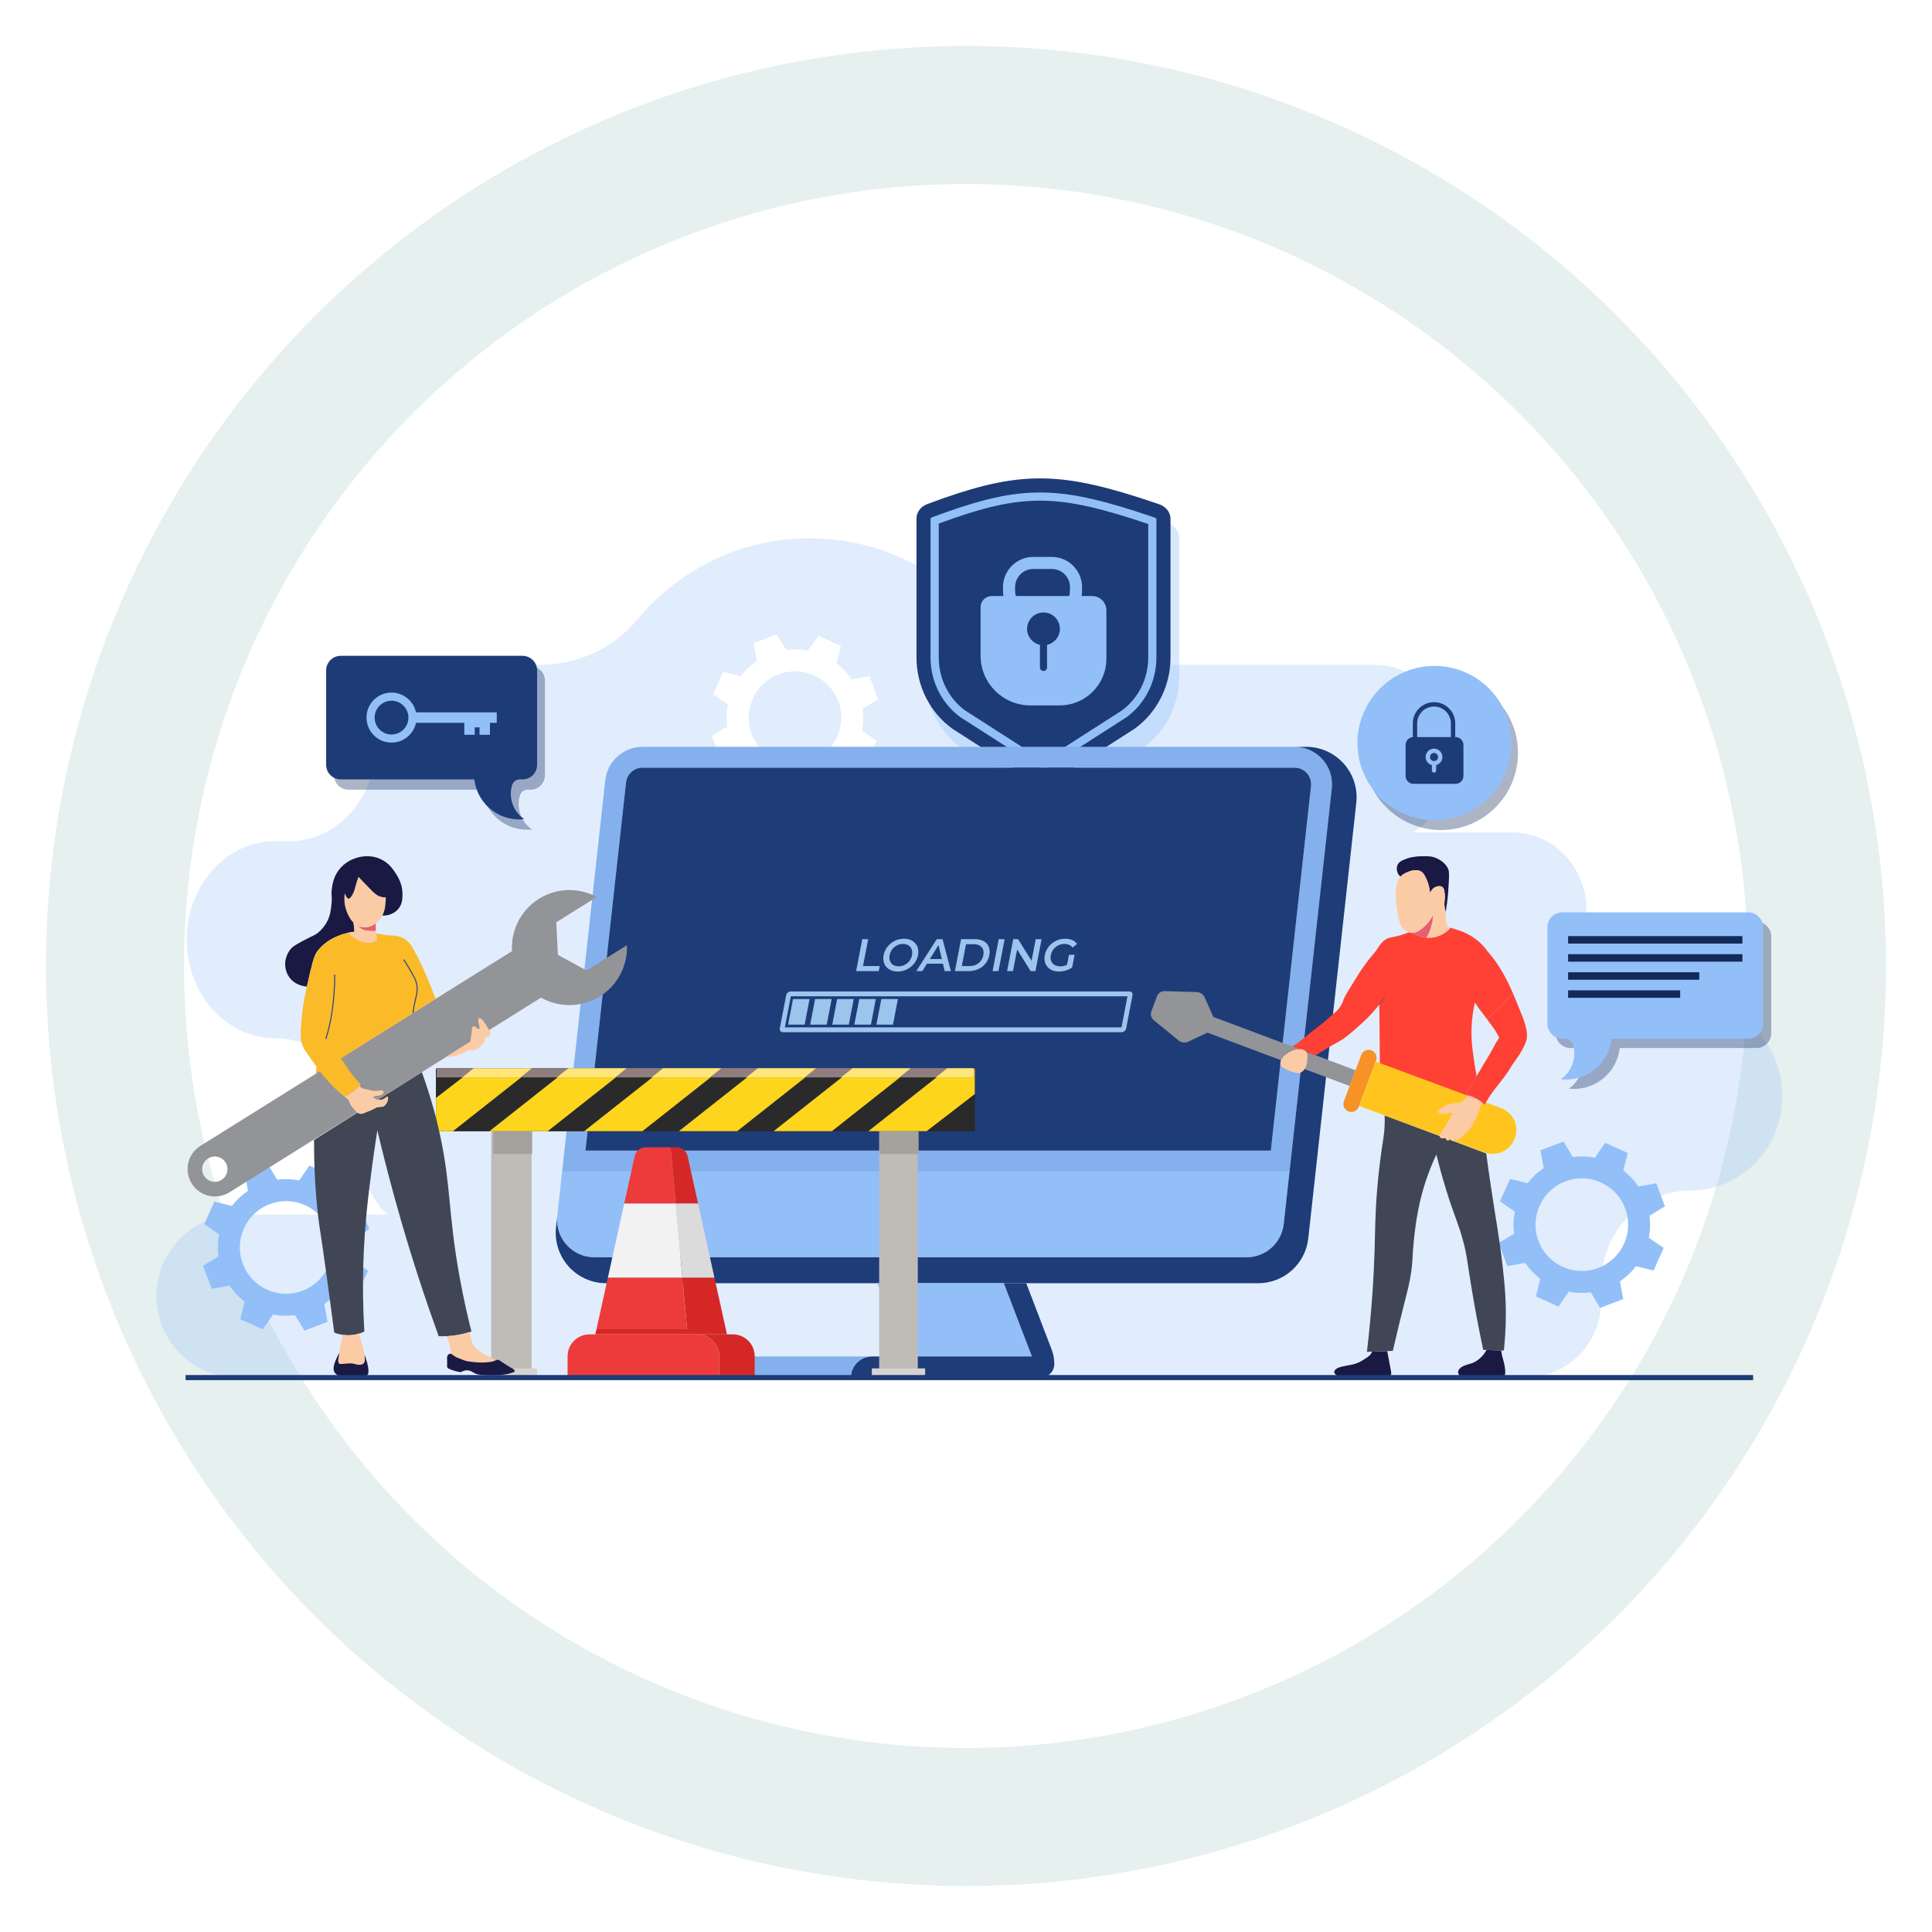 <svg width="210" height="210" viewBox="0 0 210 210" fill="none" xmlns="http://www.w3.org/2000/svg">
<circle cx="105" cy="105" r="100" fill="#E5F0EF"/>
<g filter="url(#filter0_d_83_867)">
<circle cx="105" cy="105" r="85" fill="white"/>
</g>
<g clip-path="url(#clip0_83_867)">
<path opacity="0.3" d="M183.775 108.858H182.144C176.781 108.858 172.433 104.371 172.433 98.837C172.433 94.219 168.806 90.474 164.33 90.474H153.599C156.287 88.823 158.108 85.634 158.108 81.971C158.108 76.612 154.212 72.268 149.407 72.268H117.387C113.284 72.268 109.363 70.48 106.744 67.321C102.285 61.94 95.552 58.513 88.018 58.513C80.484 58.513 73.751 61.941 69.292 67.321C66.674 70.48 62.753 72.268 58.649 72.268H48.656C44.339 72.268 40.838 76.17 40.838 80.985C40.838 86.755 36.643 91.432 31.469 91.432H29.896C24.591 91.432 20.292 96.227 20.292 102.142C20.292 108.057 24.591 112.851 29.896 112.851C35.2 112.851 39.265 117.529 39.265 123.298V125.29C39.265 128 40.374 130.421 42.114 132.02H25.858C20.966 132.02 17 135.986 17 140.878C17 145.771 20.966 149.737 25.858 149.737H87.729C88.02 149.737 88.308 149.722 88.593 149.695H165.961C170.436 149.695 174.064 145.951 174.064 141.332V139.422C174.064 133.888 178.412 129.401 183.775 129.401C189.273 129.401 193.729 124.802 193.729 119.129C193.729 113.455 189.273 108.856 183.775 108.856V108.858Z" fill="#9BC1F9"/>
<path d="M93.768 77.028L95.447 76.011L94.972 74.756L94.497 73.503L92.566 73.854C92.111 73.177 91.555 72.591 90.926 72.11L91.394 70.204L90.171 69.653L88.947 69.102L87.831 70.716C87.053 70.564 86.246 70.536 85.438 70.644L84.421 68.964L83.167 69.44L81.913 69.915L82.264 71.846C81.587 72.301 81.002 72.857 80.52 73.486L78.614 73.017L77.513 75.465L79.126 76.582C78.975 77.359 78.946 78.166 79.054 78.975L77.375 79.99L77.851 81.245L78.326 82.5L80.256 82.149C80.713 82.825 81.268 83.411 81.897 83.893L81.429 85.799L82.653 86.349L83.875 86.9L84.992 85.287C85.77 85.439 86.576 85.467 87.385 85.359L88.402 87.038L89.656 86.563L90.91 86.087L90.559 84.156C91.235 83.701 91.822 83.145 92.302 82.516L94.208 82.984L94.758 81.76L95.31 80.538L93.696 79.421C93.848 78.643 93.876 77.836 93.768 77.028ZM88.195 82.708C85.596 83.694 82.689 82.384 81.705 79.785C80.719 77.185 82.028 74.279 84.627 73.294C87.227 72.309 90.133 73.617 91.118 76.217C92.103 78.817 90.795 81.724 88.195 82.708Z" fill="white"/>
<g style="mix-blend-mode:multiply">
<path d="M178.092 128.971C177.637 128.294 177.081 127.708 176.453 127.226L176.921 125.321L175.697 124.77L174.474 124.219L173.357 125.834C172.579 125.681 171.772 125.653 170.964 125.761L169.947 124.083L168.692 124.558L167.437 125.033L167.789 126.964C167.112 127.419 166.526 127.975 166.046 128.605L164.14 128.136L163.589 129.36L163.039 130.584L164.652 131.701C164.499 132.478 164.471 133.286 164.579 134.093L162.901 135.11L163.376 136.365L163.851 137.62L165.782 137.268C166.237 137.945 166.793 138.531 167.422 139.012L166.953 140.917L168.177 141.468L169.401 142.019L170.518 140.404C171.295 140.557 172.102 140.585 172.91 140.477L173.927 142.155L175.182 141.68L176.437 141.205L176.085 139.274C176.762 138.819 177.348 138.263 177.829 137.633L179.734 138.102L180.285 136.878L180.836 135.654L179.223 134.537C179.375 133.76 179.403 132.952 179.295 132.144L180.974 131.128L180.499 129.873L180.024 128.618L178.092 128.97V128.971ZM173.723 137.825C171.123 138.81 168.217 137.501 167.233 134.901C166.247 132.301 167.556 129.396 170.155 128.41C172.755 127.424 175.66 128.734 176.645 131.333C177.631 133.933 176.321 136.839 173.723 137.825Z" fill="#92BFF8"/>
</g>
<path opacity="0.35" d="M127.337 57.055C127.216 56.983 127.086 56.922 126.946 56.874C126.779 56.817 126.615 56.76 126.451 56.705C126.39 56.683 126.329 56.663 126.267 56.643C126.168 56.61 126.068 56.577 125.97 56.543C125.869 56.51 125.769 56.477 125.669 56.443C125.612 56.424 125.556 56.405 125.499 56.386C125.374 56.345 125.251 56.305 125.127 56.265C125.098 56.255 125.068 56.246 125.038 56.236C124.894 56.19 124.751 56.144 124.609 56.098C124.602 56.096 124.595 56.094 124.589 56.092C115.466 53.186 111.064 53.367 101.748 56.852C101.034 57.12 100.572 57.738 100.572 58.419V73.538C100.572 76.632 102.04 79.529 104.502 81.292L113.384 86.984C113.68 87.174 114.028 87.268 114.376 87.268C114.568 87.268 114.759 87.238 114.942 87.181C115.092 87.135 115.236 87.069 115.37 86.984L124.252 81.292C126.712 79.529 128.182 76.632 128.182 73.538V58.461C128.182 57.892 127.858 57.368 127.338 57.055H127.337Z" fill="#92BFF8"/>
<path d="M126.383 54.991C126.263 54.919 126.133 54.858 125.993 54.81C125.826 54.753 125.661 54.697 125.498 54.641C125.436 54.62 125.375 54.6 125.314 54.58C125.215 54.546 125.115 54.513 125.017 54.48C124.918 54.446 124.82 54.414 124.721 54.382C124.662 54.363 124.603 54.343 124.545 54.324C124.416 54.282 124.288 54.239 124.162 54.198C124.137 54.19 124.112 54.181 124.087 54.174C123.941 54.127 123.797 54.08 123.654 54.035C123.649 54.032 123.642 54.031 123.637 54.029C114.512 51.123 110.111 51.305 100.795 54.79C100.08 55.057 99.619 55.675 99.619 56.356V71.476C99.619 74.57 101.087 77.466 103.549 79.23L112.431 84.922C112.727 85.111 113.075 85.206 113.423 85.206C113.618 85.206 113.812 85.174 113.998 85.115C114.145 85.069 114.285 85.005 114.417 84.922L123.298 79.23C125.759 77.466 127.229 74.57 127.229 71.476V56.398C127.229 55.828 126.905 55.304 126.384 54.991H126.383Z" fill="#1D3B77"/>
<path d="M125.596 56.301C125.567 56.283 125.533 56.267 125.498 56.256C125.333 56.2 125.17 56.144 125.008 56.089L124.533 55.93L124.242 55.834C124.242 55.834 123.815 55.693 123.691 55.653L123.173 55.486C118.807 54.097 115.873 53.53 113.042 53.53C109.794 53.53 106.51 54.285 101.33 56.223C101.195 56.273 101.151 56.346 101.146 56.359V71.478C101.146 74.066 102.364 76.489 104.407 77.967L113.254 83.637C113.295 83.664 113.358 83.679 113.421 83.679C113.458 83.679 113.494 83.674 113.531 83.662C113.564 83.65 113.583 83.641 113.589 83.637L122.435 77.968C124.478 76.49 125.696 74.067 125.696 71.479V56.403C125.694 56.393 125.668 56.346 125.592 56.301H125.596ZM124.808 71.477C124.808 73.769 123.735 75.918 121.936 77.229L113.424 82.685L104.912 77.229C103.113 75.917 102.039 73.769 102.039 71.477V56.909C106.883 55.12 109.993 54.42 113.043 54.42C115.775 54.42 118.632 54.975 122.904 56.334L123.42 56.5C123.54 56.539 123.965 56.679 123.965 56.679L124.254 56.775C124.254 56.775 124.781 56.952 124.809 56.962V71.476L124.808 71.477Z" fill="#92BFF8"/>
<path d="M118.712 64.787H117.563C117.596 64.599 117.613 64.407 117.613 64.211V63.819C117.613 62.008 116.139 60.534 114.327 60.534H112.307C110.496 60.534 109.022 62.008 109.022 63.819V64.211C109.022 64.408 109.039 64.6 109.072 64.787H107.796C107.128 64.787 106.587 65.328 106.587 65.996V71.27C106.587 74.255 109.007 76.674 111.992 76.674H115.183C117.986 76.674 120.26 74.401 120.26 71.597V66.336C120.26 65.481 119.567 64.788 118.712 64.788V64.787ZM113.809 70.094V72.544C113.809 72.757 113.636 72.931 113.423 72.931C113.317 72.931 113.221 72.887 113.151 72.817C113.08 72.747 113.037 72.65 113.037 72.544V70.094C112.238 69.918 111.64 69.206 111.64 68.354C111.64 68.031 111.725 67.728 111.876 67.468C112.183 66.931 112.761 66.571 113.423 66.571C114.085 66.571 114.64 66.917 114.953 67.435C115.114 67.702 115.206 68.018 115.206 68.353C115.206 69.205 114.608 69.917 113.809 70.093V70.094ZM110.423 64.787C110.366 64.605 110.337 64.412 110.337 64.211V63.819C110.337 62.732 111.222 61.847 112.308 61.847H114.329C115.417 61.847 116.301 62.732 116.301 63.819V64.211C116.301 64.412 116.271 64.605 116.215 64.787H110.423Z" fill="#92BFF8"/>
<path opacity="0.35" d="M156.622 90.222C161.249 90.222 165 86.471 165 81.844C165 77.217 161.249 73.466 156.622 73.466C151.995 73.466 148.244 77.217 148.244 81.844C148.244 86.471 151.995 90.222 156.622 90.222Z" fill="#132959"/>
<path d="M155.926 89.139C160.553 89.139 164.303 85.388 164.303 80.761C164.303 76.134 160.553 72.383 155.926 72.383C151.299 72.383 147.548 76.134 147.548 80.761C147.548 85.388 151.299 89.139 155.926 89.139Z" fill="#92BFF8"/>
<path d="M158.215 80.117H158.177V78.628C158.177 77.991 157.919 77.415 157.502 76.998C157.085 76.581 156.508 76.323 155.872 76.323C154.599 76.323 153.567 77.355 153.567 78.628V80.121C153.129 80.156 152.784 80.523 152.784 80.971V84.346C152.784 84.817 153.167 85.199 153.637 85.199H158.215C158.687 85.199 159.068 84.816 159.068 84.346V80.971C159.068 80.499 158.686 80.117 158.215 80.117ZM156.106 83.164V83.748C156.106 83.877 156.001 83.982 155.871 83.982C155.741 83.982 155.637 83.877 155.637 83.748V83.164C155.247 83.061 154.96 82.705 154.96 82.283C154.96 81.779 155.368 81.372 155.871 81.372C156.374 81.372 156.783 81.781 156.783 82.283C156.783 82.706 156.495 83.061 156.106 83.164ZM157.704 80.117H154.04V78.628C154.04 77.618 154.862 76.796 155.872 76.796C156.882 76.796 157.704 77.618 157.704 78.628V80.117ZM155.872 81.844C155.63 81.844 155.433 82.041 155.433 82.283C155.433 82.526 155.63 82.723 155.872 82.723C156.115 82.723 156.312 82.526 156.312 82.283C156.312 82.041 156.115 81.844 155.872 81.844Z" fill="#1D3B77"/>
<path opacity="0.35" d="M170.71 100.187H190.907C191.803 100.187 192.53 100.913 192.53 101.81V112.294C192.53 113.19 191.803 113.917 190.907 113.917H176.072C176.072 113.917 176.062 113.921 176.061 113.927C175.772 116.426 173.649 118.365 171.073 118.365C170.889 118.365 170.708 118.355 170.528 118.336C170.91 118.063 171.384 117.621 171.695 116.947C171.795 116.73 172.025 116.172 172.007 115.432C171.999 115.116 171.948 114.824 171.872 114.559C171.76 114.177 171.409 113.917 171.012 113.917H170.709C169.812 113.917 169.086 113.19 169.086 112.294V101.811C169.086 100.915 169.812 100.188 170.709 100.188L170.71 100.187Z" fill="#132959"/>
<path d="M169.822 99.168H190.019C190.916 99.168 191.642 99.894 191.642 100.791V111.275C191.642 112.172 190.916 112.898 190.019 112.898H175.184C175.184 112.898 175.174 112.902 175.173 112.908C174.884 115.407 172.761 117.346 170.185 117.346C170.001 117.346 169.82 117.336 169.64 117.317C170.023 117.044 170.496 116.602 170.807 115.928C170.907 115.711 171.137 115.153 171.119 114.413C171.112 114.097 171.06 113.805 170.984 113.54C170.872 113.158 170.521 112.898 170.124 112.898H169.821C168.925 112.898 168.198 112.172 168.198 111.275V100.792C168.198 99.896 168.925 99.169 169.821 99.169L169.822 99.168Z" fill="#92BFF8"/>
<path d="M189.395 101.75H170.446V102.564H189.395V101.75Z" fill="#132959"/>
<path d="M189.395 103.715H170.446V104.529H189.395V103.715Z" fill="#132959"/>
<path d="M184.704 105.68H170.446V106.495H184.704V105.68Z" fill="#132959"/>
<path d="M182.627 107.645H170.446V108.459H182.627V107.645Z" fill="#132959"/>
<path opacity="0.35" d="M57.647 72.407H37.89C37.013 72.407 36.302 73.118 36.302 73.994V84.25C36.302 85.127 37.013 85.838 37.89 85.838H52.402C52.402 85.838 52.412 85.842 52.413 85.847C52.695 88.292 54.772 90.188 57.292 90.188C57.472 90.188 57.649 90.178 57.825 90.16C57.45 89.895 56.987 89.462 56.684 88.802C56.586 88.59 56.36 88.045 56.378 87.32C56.385 87.011 56.435 86.725 56.511 86.466C56.62 86.093 56.964 85.838 57.352 85.838H57.648C58.525 85.838 59.236 85.127 59.236 84.25V73.995C59.236 73.119 58.525 72.407 57.647 72.407Z" fill="#132959"/>
<path d="M56.795 71.285H37.038C36.161 71.285 35.45 71.996 35.45 72.873V83.129C35.45 84.005 36.161 84.716 37.038 84.716H51.55C51.55 84.716 51.559 84.721 51.561 84.726C51.843 87.17 53.92 89.067 56.44 89.067C56.62 89.067 56.797 89.057 56.973 89.039C56.598 88.773 56.135 88.341 55.831 87.681C55.733 87.468 55.508 86.923 55.525 86.199C55.533 85.89 55.583 85.604 55.659 85.345C55.768 84.972 56.112 84.716 56.5 84.716H56.796C57.672 84.716 58.383 84.005 58.383 83.129V72.874C58.383 71.998 57.672 71.285 56.795 71.285Z" fill="#1D3B77"/>
<path d="M39.837 78C39.837 79.503 41.055 80.72 42.556 80.72C43.864 80.72 44.956 79.798 45.218 78.569H50.468V79.866H51.6V79.063H52.123V79.866H53.254V78.569H53.995V77.431H45.215C44.954 76.201 43.861 75.279 42.554 75.279C41.052 75.279 39.834 76.497 39.834 77.999L39.837 78ZM40.721 78C40.721 76.988 41.544 76.165 42.556 76.165C43.569 76.165 44.392 76.988 44.392 78C44.392 79.013 43.569 79.836 42.556 79.836C41.544 79.836 40.721 79.013 40.721 78Z" fill="#92BFF8"/>
<path d="M140.167 127.338L139.538 133.039C139.31 135.103 137.567 136.665 135.49 136.665H64.619C62.192 136.665 60.306 134.558 60.572 132.146L61.101 127.338H140.167Z" fill="#92BFF8"/>
<path d="M140.711 81.177H69.839C67.763 81.177 66.019 82.739 65.791 84.803L61.101 127.338H140.167L144.758 85.695C145.024 83.284 143.136 81.176 140.711 81.176V81.177ZM142.503 85.446L138.134 125.067H63.634L68.047 85.05C68.148 84.135 68.918 83.445 69.839 83.445H140.711C141.23 83.445 141.706 83.657 142.053 84.044C142.4 84.431 142.558 84.929 142.503 85.445V85.446Z" fill="#84B0ED"/>
<path d="M147.424 87.258L142.205 134.601C141.898 137.383 139.556 139.481 136.757 139.481H65.886C64.329 139.481 62.842 138.816 61.803 137.657C60.765 136.498 60.268 134.946 60.438 133.399L60.556 132.326C60.4 134.661 62.254 136.665 64.619 136.665H135.49C137.567 136.665 139.31 135.103 139.538 133.039L140.167 127.338L144.758 85.695C145.024 83.284 143.136 81.176 140.711 81.176H141.977C143.533 81.176 145.02 81.841 146.059 83C147.097 84.159 147.594 85.711 147.424 87.257V87.258Z" fill="#1E3C78"/>
<path d="M142.503 85.446L138.134 125.067H63.634L68.047 85.05C68.148 84.135 68.918 83.445 69.839 83.445H140.711C141.23 83.445 141.706 83.657 142.053 84.044C142.4 84.431 142.558 84.929 142.503 85.445V85.446Z" fill="#1E3C78"/>
<path d="M112.165 147.441H98.407L95.355 139.481H109.112L112.165 147.441Z" fill="#92BFF8"/>
<path d="M114.599 148.255C114.599 149.074 113.935 149.738 113.117 149.738H92.484C92.484 148.469 93.513 147.441 94.781 147.441H112.165L109.114 139.481H111.548L114.308 146.68C114.404 146.931 114.478 147.191 114.526 147.454C114.575 147.718 114.599 147.986 114.599 148.255Z" fill="#1E3C78"/>
<path d="M94.781 147.441C93.512 147.441 92.483 148.469 92.483 149.738H78.727C78.727 148.469 79.755 147.441 81.024 147.441H94.782H94.781Z" fill="#84B0ED"/>
<g style="mix-blend-mode:multiply">
<path d="M37.255 131.444C36.8 130.767 36.244 130.181 35.616 129.699L36.084 127.794L34.86 127.243L33.637 126.692L32.52 128.307C31.742 128.154 30.936 128.126 30.127 128.234L29.11 126.556L27.855 127.031L26.6 127.506L26.952 129.437C26.276 129.892 25.689 130.448 25.209 131.078L23.303 130.609L22.753 131.833L22.202 133.057L23.815 134.174C23.662 134.951 23.635 135.759 23.742 136.567L22.064 137.583L22.539 138.838L23.014 140.093L24.945 139.742C25.4 140.418 25.956 141.004 26.585 141.485L26.116 143.39L27.34 143.941L28.564 144.492L29.681 142.878C30.458 143.03 31.265 143.058 32.074 142.95L33.09 144.629L34.345 144.154L35.6 143.679L35.249 141.747C35.925 141.292 36.511 140.736 36.992 140.106L38.898 140.575L39.448 139.351L39.999 138.127L38.386 137.011C38.538 136.233 38.566 135.425 38.458 134.618L40.137 133.601L39.662 132.346L39.187 131.091L37.255 131.443V131.444ZM32.885 140.299C30.285 141.285 27.379 139.975 26.395 137.375C25.409 134.776 26.718 131.87 29.317 130.884C31.917 129.899 34.823 131.208 35.807 133.808C36.793 136.408 35.483 139.313 32.885 140.299Z" fill="#92BFF8"/>
</g>
<path d="M163.594 149.38C163.559 149.56 163.426 149.688 163.242 149.705C163.224 149.706 163.204 149.708 163.184 149.709C162.871 149.729 162.551 149.698 162.235 149.692C161.902 149.688 161.568 149.687 161.234 149.688C160.836 149.689 160.439 149.694 160.041 149.699C159.849 149.7 159.657 149.699 159.465 149.701C159.222 149.706 158.976 149.731 158.759 149.596C158.674 149.543 158.605 149.47 158.559 149.388C158.298 148.923 158.812 148.579 159.185 148.429C159.529 148.291 159.893 148.242 160.23 148.072C160.552 147.908 160.846 147.684 161.09 147.423C161.229 147.273 161.41 147.047 161.575 146.738C162.106 146.756 162.637 146.773 163.17 146.79C163.245 147.288 163.349 147.684 163.436 147.974C163.487 148.144 163.524 148.32 163.551 148.494C163.595 148.779 163.648 149.093 163.594 149.38Z" fill="#1A1943"/>
<path d="M151.123 149.554C151.011 149.687 150.825 149.726 150.653 149.726C150.188 149.727 149.721 149.716 149.256 149.716C148.534 149.717 147.814 149.717 147.092 149.719C146.489 149.719 145.708 149.852 145.208 149.431C145.125 149.362 145.035 149.252 145.023 149.138C145.018 149.096 145.025 149.054 145.046 149.012C145.226 148.657 145.814 148.551 146.165 148.48C146.589 148.393 147.025 148.345 147.433 148.194C147.788 148.062 148.032 147.908 148.273 147.756C148.668 147.506 148.867 147.382 149.026 147.142C149.075 147.068 149.115 146.994 149.145 146.92C149.692 146.9 150.239 146.879 150.785 146.858C150.924 147.6 151.065 148.342 151.204 149.085C151.235 149.244 151.231 149.424 151.121 149.553L151.123 149.554Z" fill="#1A1943"/>
<path d="M160.213 122.333C160.197 122.337 160.182 122.341 160.168 122.345C160.176 122.339 160.184 122.331 160.191 122.324L160.213 122.332V122.333Z" fill="white"/>
<path d="M157.14 123.73L157.052 123.698C157.092 123.683 157.121 123.667 157.141 123.655C157.141 123.659 157.135 123.689 157.14 123.73Z" fill="#2A458A"/>
<path d="M157.77 123.966L157.555 123.886C157.628 123.825 157.651 123.738 157.652 123.732C157.649 123.83 157.694 123.92 157.77 123.966Z" fill="#2A458A"/>
<path d="M157.845 123.994C157.822 123.99 157.8 123.983 157.778 123.97C157.774 123.969 157.772 123.967 157.77 123.966L157.845 123.994Z" fill="#2A458A"/>
<path d="M162.964 112.802C163.274 112.381 163.581 112.074 163.796 111.876" stroke="#004C59" stroke-width="0.029" stroke-miterlimit="10"/>
<path d="M159.606 106.175C159.504 106.692 159.54 107.092 159.582 107.341C159.683 107.942 159.952 108.42 160.314 108.969" stroke="#004C59" stroke-width="0.029" stroke-miterlimit="10"/>
<path d="M164.483 108.037L161.619 110.763C161.471 110.571 161.338 110.399 161.052 110.012C160.877 109.775 160.764 109.622 160.681 109.508C160.648 109.462 160.619 109.42 160.595 109.384C160.497 109.24 160.403 109.103 160.314 108.971C160.127 109.786 159.985 110.724 159.948 111.767C159.918 112.625 159.968 113.353 160.065 114.145C160.122 114.608 160.193 115.093 160.274 115.638C160.336 116.057 160.41 116.508 160.5 116.99C160.212 117.48 159.87 118.059 159.471 118.732C159.416 118.823 159.362 118.916 159.305 119.011C159.303 119.015 159.3 119.02 159.297 119.024C159.324 119.029 159.351 119.033 159.38 119.039C159.431 119.048 159.487 119.059 159.544 119.072C159.539 119.079 159.533 119.087 159.528 119.093C159.503 119.124 159.478 119.156 159.452 119.187L149.984 115.647C149.984 115.618 149.984 115.588 149.984 115.559C149.979 114.729 149.971 113.754 149.957 112.445C149.954 112.086 149.949 111.702 149.946 111.289C149.939 110.59 149.932 109.889 149.923 109.189C149.441 109.809 148.993 110.294 148.629 110.66C148.236 111.054 147.897 111.349 147.219 111.941C147.12 112.028 147.03 112.106 146.947 112.177C146.466 112.589 146.226 112.767 145.991 112.926C145.618 113.178 145.413 113.277 144.911 113.561C144.573 113.752 144.117 114.018 143.573 114.36L141.014 113.403C142.088 112.521 142.845 111.926 143.407 111.499C143.553 111.387 143.691 111.278 143.821 111.171C144.328 110.755 144.724 110.376 145.106 110.052C145.19 109.98 145.352 109.843 145.525 109.626C145.602 109.531 145.668 109.436 145.724 109.344C145.927 109.018 146.016 108.725 146.083 108.534C146.159 108.315 146.504 107.757 147.193 106.644C147.626 105.944 147.842 105.594 148.142 105.168C148.33 104.899 148.722 104.353 149.282 103.697C149.296 103.68 149.31 103.665 149.323 103.648C149.508 103.431 149.677 103.201 149.823 102.956C150.001 102.657 150.268 102.325 150.654 102.095C151.071 101.847 151.273 101.929 152.21 101.658C152.57 101.553 152.883 101.442 153.139 101.341C153.232 101.37 153.336 101.391 153.448 101.397C153.468 101.399 153.487 101.4 153.506 101.4C153.844 101.6 154.396 101.858 155.059 101.917C155.412 101.948 155.797 101.923 156.197 101.801C156.927 101.581 157.41 101.136 157.672 100.837C157.786 100.875 157.898 100.912 158.011 100.95C158.261 101.033 158.485 101.103 158.69 101.163C160.717 101.871 161.646 103.354 161.646 103.354C161.715 103.431 161.79 103.519 161.875 103.622C162.194 104.006 162.371 104.219 162.664 104.646C162.799 104.844 163.172 105.397 163.624 106.241C163.995 106.933 164.23 107.466 164.481 108.039L164.483 108.037Z" fill="#FF4035"/>
<path d="M150.536 108.347C150.328 108.65 150.122 108.93 149.923 109.186" stroke="#004C59" stroke-width="0.029" stroke-miterlimit="10"/>
<path d="M160.191 122.325L160.213 122.333C160.197 122.337 160.182 122.341 160.168 122.345C160.176 122.339 160.184 122.331 160.191 122.324V122.325Z" fill="#003B59"/>
<path d="M157.14 123.73L157.052 123.698C157.092 123.683 157.121 123.667 157.141 123.655C157.141 123.659 157.135 123.689 157.14 123.73Z" fill="#003B59"/>
<path d="M157.77 123.966L157.555 123.886C157.628 123.825 157.651 123.738 157.652 123.732C157.649 123.83 157.694 123.92 157.77 123.966Z" fill="#003B59"/>
<path d="M161.459 119.934C161.427 119.991 161.4 120.041 161.379 120.08C161.306 120.008 161.221 119.929 161.122 119.845C161.094 119.822 161.065 119.799 161.035 119.775L161.46 119.934H161.459Z" fill="#003B59"/>
<path d="M157.845 123.994C157.822 123.99 157.8 123.983 157.778 123.97C157.774 123.969 157.772 123.967 157.77 123.966L157.845 123.994Z" fill="#F6B1C3"/>
<path d="M163.46 146.799C163.363 146.794 163.268 146.792 163.17 146.789C162.638 146.772 162.107 146.756 161.575 146.737C161.457 146.733 161.337 146.73 161.219 146.726C160.647 144.027 160.25 141.807 159.992 140.259C159.444 136.992 159.489 136.591 159.052 134.948C158.495 132.864 158.072 132.195 157.174 129.277C156.681 127.679 156.339 126.354 156.127 125.484C155.171 127.531 154.653 129.301 154.356 130.577C153.924 132.429 153.747 134.14 153.67 134.912C153.498 136.622 153.586 136.9 153.381 138.308C153.202 139.533 153.005 140.224 152.55 142.029C152.264 143.162 151.861 144.802 151.393 146.835C151.192 146.841 150.99 146.849 150.787 146.857C150.241 146.878 149.695 146.899 149.147 146.919C148.957 146.927 148.767 146.935 148.578 146.941C149.131 142.276 149.331 138.532 149.409 135.959C149.478 133.698 149.466 131.963 149.697 129.204C149.874 127.102 150.121 125.271 150.357 123.802C150.492 122.958 150.541 122.101 150.505 121.247L150.527 121.255L155.244 123.018L156.495 123.485C156.502 123.531 156.519 123.574 156.546 123.61C156.63 123.721 156.774 123.727 156.848 123.729C156.93 123.732 157.001 123.714 157.055 123.694L157.141 123.727C157.147 123.773 157.166 123.835 157.219 123.883C157.319 123.974 157.449 123.937 157.465 123.932C157.503 123.921 157.533 123.903 157.558 123.882L157.772 123.962C157.772 123.962 157.778 123.966 157.78 123.967C157.802 123.979 157.825 123.986 157.847 123.99L161.547 125.374C161.699 126.572 161.881 127.768 162.054 128.95C162.611 132.78 162.955 134.278 163.353 137.837C163.596 139.987 163.676 141.287 163.678 142.677C163.683 144.363 163.573 145.774 163.462 146.796L163.46 146.799Z" fill="#404654"/>
<path d="M147.341 116.331L146.701 118.043L141.804 116.205L139.253 115.249L131.238 112.242L129.163 113.223C128.816 113.388 128.405 113.336 128.106 113.094L125.416 110.897C125.127 110.66 125.02 110.265 125.152 109.914L125.454 109.105L125.757 108.294C125.888 107.943 126.227 107.715 126.601 107.727L130.073 107.833C130.457 107.845 130.801 108.077 130.955 108.429L131.878 110.531L140.469 113.755L141.243 114.045L142.008 114.332L143.016 114.71L147.341 116.333V116.331Z" fill="#929497"/>
<path d="M148.878 114.118C148.942 114.127 149.005 114.142 149.067 114.165C149.512 114.331 149.738 114.827 149.571 115.271L149.528 115.386L147.725 120.209L147.688 120.305C147.545 120.687 147.159 120.908 146.771 120.857C146.708 120.848 146.644 120.833 146.582 120.81C146.137 120.644 145.911 120.148 146.078 119.704L146.7 118.043L147.34 116.331L147.96 114.67C148.103 114.288 148.489 114.067 148.877 114.118H148.878Z" fill="#F69226"/>
<path d="M149.529 115.386L163.149 120.431C164.293 120.86 164.954 122.016 164.801 123.177C164.776 123.367 164.729 123.557 164.659 123.745C164.161 125.077 162.678 125.753 161.345 125.256L147.726 120.211L149.529 115.388V115.386Z" fill="#FFC51E"/>
<path d="M142.099 115.13C142.083 115.411 142.06 115.83 141.803 116.206C141.768 116.258 141.728 116.309 141.684 116.358C141.672 116.371 141.659 116.384 141.646 116.398C141.557 116.489 141.448 116.557 141.331 116.596C141.184 116.646 141.024 116.654 140.869 116.616C140.546 116.537 140.281 116.444 140.079 116.364C139.411 116.102 139.252 115.903 139.204 115.8C139.197 115.784 139.192 115.769 139.189 115.758C139.131 115.571 139.191 115.392 139.252 115.249C139.262 115.225 139.272 115.204 139.281 115.183C139.448 114.806 139.753 114.613 140.017 114.445C140.231 114.311 140.508 114.135 140.915 114.077C141.002 114.065 141.117 114.048 141.242 114.043C141.49 114.033 141.779 114.067 141.959 114.269C141.977 114.289 141.992 114.309 142.005 114.33C142.13 114.517 142.117 114.758 142.097 115.128L142.099 115.13Z" fill="#FBCBA5"/>
<path d="M151.945 94.937C152.024 95.094 152.129 95.209 152.224 95.29C152.247 95.264 152.272 95.24 152.297 95.214C152.484 95.034 152.663 94.948 152.818 94.873C153.034 94.769 153.855 94.374 154.46 94.724C154.73 94.879 154.841 95.115 155.037 95.534C155.3 96.099 155.406 96.639 155.442 97.079C155.474 96.989 155.63 96.58 156.049 96.407C156.125 96.376 156.498 96.222 156.763 96.407C156.956 96.543 156.99 96.788 157.03 97.111C157.08 97.514 157.032 97.824 157.02 97.921C156.98 98.219 156.983 98.634 157.154 99.181C157.17 98.873 157.225 98.634 157.297 98.071C157.391 97.357 157.421 96.849 157.457 96.227C157.515 95.257 157.541 94.765 157.415 94.468C157.08 93.683 156.289 93.347 156.094 93.263C155.582 93.046 155.155 93.055 154.442 93.072C153.591 93.091 153.083 93.266 152.971 93.306C152.485 93.48 152.063 93.63 151.894 94.042C151.718 94.469 151.929 94.9 151.947 94.937H151.945Z" fill="#1A1943"/>
<path d="M157.672 100.836C157.41 101.135 156.927 101.58 156.197 101.8C155.796 101.921 155.412 101.947 155.059 101.916C155.192 101.687 155.326 101.415 155.436 101.105C155.492 100.947 155.542 100.779 155.582 100.601C155.627 100.463 155.666 100.317 155.696 100.162C155.743 99.916 155.761 99.689 155.761 99.489C155.737 99.535 155.714 99.58 155.691 99.623C155.664 99.673 155.636 99.722 155.608 99.769C155.356 100.195 155.08 100.484 154.888 100.662C154.574 100.951 154.229 101.27 153.796 101.369C153.783 101.372 153.771 101.374 153.757 101.376C153.677 101.392 153.594 101.4 153.506 101.399C153.487 101.399 153.468 101.399 153.448 101.396C153.336 101.39 153.231 101.369 153.139 101.34C152.883 101.261 152.708 101.124 152.649 101.077C152.231 100.742 152.123 100.276 151.946 99.446C151.844 98.969 151.814 98.61 151.754 97.89C151.703 97.276 151.678 96.963 151.712 96.696C151.763 96.285 151.826 95.726 152.225 95.29C152.248 95.264 152.273 95.239 152.298 95.214C152.485 95.034 152.664 94.948 152.82 94.873C153.035 94.769 153.856 94.373 154.462 94.724C154.731 94.88 154.842 95.115 155.038 95.534C155.301 96.099 155.407 96.639 155.443 97.079C155.475 96.989 155.631 96.581 156.05 96.408C156.126 96.377 156.5 96.222 156.764 96.408C156.957 96.543 156.991 96.788 157.03 97.111C157.08 97.514 157.032 97.824 157.02 97.921C156.98 98.219 156.983 98.634 157.153 99.181C157.148 99.27 157.146 99.366 157.147 99.477C157.149 99.674 157.163 99.851 157.179 100.007C157.217 100.339 157.276 100.571 157.306 100.682C157.309 100.693 157.312 100.703 157.315 100.714C157.433 100.756 157.552 100.796 157.671 100.836H157.672Z" fill="#FBCBA5"/>
<path d="M165.929 113.019C165.896 113.162 165.844 113.335 165.672 113.693C165.311 114.442 164.925 114.967 164.865 115.048C164.089 116.108 164.246 116.059 163.557 116.994C163.53 117.032 163.5 117.071 163.47 117.112C162.681 118.17 162.235 118.593 161.583 119.713C161.536 119.794 161.494 119.869 161.458 119.933C161.426 119.99 161.399 120.04 161.378 120.079C161.305 120.007 161.22 119.928 161.121 119.844C161.093 119.821 161.064 119.798 161.034 119.774C161.007 119.753 160.979 119.732 160.95 119.711C160.938 119.702 160.927 119.693 160.915 119.684C160.853 119.64 160.787 119.594 160.716 119.549C160.696 119.537 160.675 119.524 160.653 119.512C160.622 119.493 160.591 119.474 160.558 119.456C160.549 119.452 160.54 119.446 160.531 119.442C160.518 119.435 160.506 119.427 160.492 119.42C160.371 119.356 160.253 119.3 160.138 119.255C159.921 119.166 159.72 119.107 159.544 119.068C159.454 119.047 159.371 119.032 159.296 119.02C159.355 118.921 159.413 118.823 159.47 118.727C159.869 118.054 160.211 117.476 160.499 116.985C160.769 116.526 160.994 116.142 161.176 115.829C161.539 115.208 161.933 114.602 162.269 113.966C162.458 113.608 162.62 113.274 162.926 112.851C162.938 112.835 162.951 112.818 162.963 112.801C162.901 112.672 162.828 112.529 162.743 112.377C162.528 111.994 162.324 111.714 161.925 111.172C161.795 110.995 161.704 110.875 161.617 110.761L164.48 108.034C164.484 108.043 164.488 108.052 164.491 108.06C164.618 108.348 164.575 108.259 165.206 109.815C165.583 110.744 165.738 111.123 165.874 111.719C165.977 112.169 166.027 112.567 165.925 113.017L165.929 113.019Z" fill="#FF4035"/>
<path d="M155.761 99.487C155.761 99.688 155.744 99.915 155.696 100.16C155.666 100.316 155.627 100.462 155.582 100.6C155.542 100.778 155.492 100.946 155.436 101.104C155.326 101.414 155.192 101.686 155.059 101.915C154.396 101.856 153.844 101.598 153.506 101.397C153.593 101.399 153.676 101.391 153.757 101.375C153.771 101.373 153.784 101.37 153.796 101.367C154.229 101.268 154.574 100.95 154.888 100.661C155.08 100.483 155.355 100.194 155.608 99.768C155.636 99.721 155.664 99.672 155.691 99.622C155.714 99.579 155.738 99.533 155.761 99.487Z" fill="#E75E6E"/>
<path d="M161.121 119.845C160.889 120.434 160.68 120.939 160.507 121.348C160.253 121.944 160.141 122.184 159.932 122.477C159.914 122.502 159.896 122.526 159.878 122.551C159.642 122.866 159.391 123.114 159.21 123.291C158.954 123.542 158.722 123.736 158.55 123.872C158.488 123.926 158.4 123.939 158.325 123.907C158.217 123.86 158.199 123.744 158.199 123.739C158.194 123.761 158.158 123.891 158.031 123.956C158.008 123.968 157.931 124.007 157.845 123.993L157.77 123.965C157.693 123.919 157.649 123.829 157.652 123.731C157.651 123.737 157.628 123.822 157.555 123.885C157.531 123.906 157.5 123.924 157.463 123.935C157.446 123.939 157.317 123.976 157.217 123.886C157.164 123.837 157.145 123.776 157.139 123.729C157.135 123.688 157.139 123.658 157.14 123.654C157.12 123.665 157.091 123.682 157.052 123.697C156.999 123.717 156.928 123.734 156.846 123.731C156.772 123.728 156.628 123.723 156.544 123.612C156.517 123.576 156.501 123.533 156.493 123.487C156.481 123.411 156.496 123.326 156.536 123.247C156.61 123.146 156.683 123.041 156.757 122.932C156.861 122.78 156.966 122.621 157.069 122.454C157.285 122.107 157.474 121.77 157.639 121.448C157.69 121.348 157.744 121.249 157.808 121.156C157.826 121.129 157.84 121.097 157.833 121.065C157.813 120.961 157.605 120.941 157.581 120.939C157.42 120.924 157.381 120.997 157.174 121.045C156.929 121.1 156.718 121.059 156.605 121.038C156.547 121.027 156.494 121.012 156.447 120.998C156.32 120.959 156.25 120.819 156.303 120.696C156.303 120.695 156.303 120.694 156.304 120.693C156.356 120.575 156.482 120.529 156.563 120.496C156.689 120.445 156.765 120.403 156.828 120.361C156.936 120.29 156.999 120.226 157.202 120.138C157.83 119.865 158.64 119.87 158.751 119.872C158.899 119.751 159.053 119.612 159.207 119.451C159.294 119.361 159.374 119.271 159.45 119.181L161.032 119.773C161.062 119.796 161.091 119.82 161.118 119.843L161.121 119.845Z" fill="#FBCBA5"/>
<path d="M161.034 119.775L159.452 119.183C159.484 119.145 159.515 119.107 159.546 119.069C159.72 119.108 159.923 119.167 160.14 119.256C160.254 119.302 160.372 119.357 160.493 119.421C160.507 119.428 160.519 119.436 160.532 119.443C160.541 119.447 160.55 119.453 160.559 119.457C160.591 119.475 160.623 119.494 160.655 119.513C160.676 119.525 160.697 119.538 160.717 119.55C160.787 119.595 160.854 119.639 160.916 119.685C160.928 119.694 160.941 119.703 160.952 119.712C160.981 119.733 161.008 119.754 161.035 119.775H161.034Z" fill="#F6B1C3"/>
<path d="M143.572 114.358L143.016 114.709L142.008 114.331C141.994 114.31 141.978 114.29 141.961 114.27C141.781 114.068 141.493 114.034 141.244 114.044L140.47 113.754L141.014 113.401L143.573 114.358H143.572Z" fill="#FF4035"/>
<path d="M122.763 107.767H85.95C85.72 107.767 85.497 107.954 85.453 108.185L84.762 111.78C84.717 112.01 84.869 112.197 85.099 112.197H121.912C122.143 112.197 122.365 112.01 122.41 111.78L123.1 108.185C123.145 107.954 122.994 107.767 122.763 107.767ZM121.902 111.668H85.311L85.959 108.295H122.55L121.902 111.668Z" fill="#9BC5ED"/>
<path d="M87.997 108.588L87.462 111.374H85.662L86.197 108.588H87.997Z" fill="#9BC5ED"/>
<path d="M90.397 108.588L89.862 111.374H88.062L88.598 108.588H90.397Z" fill="#9BC5ED"/>
<path d="M92.797 108.588L92.262 111.374H90.462L90.997 108.588H92.797Z" fill="#9BC5ED"/>
<path d="M95.198 108.588L94.663 111.374H92.863L93.398 108.588H95.198Z" fill="#9BC5ED"/>
<path d="M97.598 108.588L97.063 111.374H95.262L95.797 108.588H97.598Z" fill="#9BC5ED"/>
<path d="M93.725 102.084H94.369L93.807 105.007H95.621L95.516 105.552H93.058L93.725 102.084Z" fill="#9BC5ED"/>
<path d="M96.048 103.818C96.245 102.792 97.183 102.035 98.258 102.035C99.334 102.035 99.981 102.788 99.783 103.818C99.585 104.848 98.647 105.601 97.573 105.601C96.497 105.601 95.851 104.844 96.048 103.818ZM99.135 103.818C99.27 103.11 98.849 102.599 98.15 102.599C97.451 102.599 96.833 103.11 96.697 103.818C96.562 104.527 96.983 105.037 97.682 105.037C98.38 105.037 98.999 104.527 99.135 103.818Z" fill="#9BC5ED"/>
<path d="M102.489 104.749H100.755L100.258 105.552H99.594L101.821 102.084H102.455L103.355 105.552H102.681L102.489 104.749ZM102.373 104.244L102.01 102.728L101.07 104.244H102.373Z" fill="#9BC5ED"/>
<path d="M104.462 102.084H105.979C107.103 102.084 107.738 102.778 107.538 103.818C107.338 104.858 106.437 105.552 105.312 105.552H103.796L104.462 102.084ZM105.387 105.007C106.16 105.007 106.751 104.537 106.889 103.818C107.026 103.1 106.616 102.629 105.844 102.629H105.002L104.545 105.007H105.387Z" fill="#9BC5ED"/>
<path d="M108.555 102.084H109.199L108.533 105.552H107.889L108.555 102.084Z" fill="#9BC5ED"/>
<path d="M113.217 102.084L112.551 105.552H112.02L110.559 103.204L110.107 105.552H109.467L110.134 102.084H110.664L112.126 104.432L112.578 102.084H113.217Z" fill="#9BC5ED"/>
<path d="M116.192 103.778H116.802L116.536 105.161C116.117 105.453 115.583 105.601 115.093 105.601C114.017 105.601 113.369 104.853 113.568 103.818C113.767 102.784 114.704 102.035 115.788 102.035C116.368 102.035 116.816 102.228 117.072 102.6L116.589 102.996C116.369 102.724 116.081 102.6 115.709 102.6C114.971 102.6 114.354 103.101 114.216 103.819C114.078 104.538 114.502 105.039 115.235 105.039C115.483 105.039 115.736 104.988 115.983 104.861L116.191 103.78L116.192 103.778Z" fill="#9BC5ED"/>
<path d="M74.176 138.877L74.684 144.48H78.895L77.656 138.877H74.176Z" fill="#D62727"/>
<path d="M64.833 144.48H74.684L74.176 138.877H66.072L64.833 144.48Z" fill="#ED3B3B"/>
<path d="M72.89 124.704L73.445 130.827H75.879L74.742 125.678C74.616 125.109 74.112 124.704 73.531 124.704H72.891H72.89Z" fill="#D62727"/>
<path d="M67.849 130.827H73.445L72.89 124.704H70.199C69.616 124.704 69.112 125.109 68.987 125.678L67.85 130.827H67.849Z" fill="#ED3B3B"/>
<path d="M64.71 145.039H79.018L78.895 144.479H64.833L64.71 145.039Z" fill="#D62727"/>
<path d="M75.799 145.039C75.871 145.039 75.945 145.042 76.015 145.049C77.228 145.158 78.179 146.178 78.179 147.421V149.739H82.034V147.421C82.034 146.106 80.968 145.04 79.653 145.04H75.799V145.039Z" fill="#D62727"/>
<path d="M61.694 147.42V149.738H78.18V147.42C78.18 146.177 77.229 145.158 76.016 145.048C75.945 145.041 75.872 145.038 75.8 145.038H64.076C62.761 145.038 61.695 146.104 61.695 147.419L61.694 147.42Z" fill="#ED3B3B"/>
<path d="M66.072 138.877H74.176L73.445 130.827H67.849L66.072 138.877Z" fill="#F2F2F2"/>
<path d="M73.445 130.827L74.176 138.877H77.657L75.879 130.827H73.445Z" fill="#DBDBDB"/>
<path d="M105.956 116.159H47.392V122.955H105.956V116.159Z" fill="#2A2A2A"/>
<path d="M57.847 116.159L49.237 122.955H53.2L61.81 116.159H57.847Z" fill="#2A2A2A"/>
<path d="M68.143 116.159L59.532 122.955H63.496L72.105 116.159H68.143Z" fill="#2A2A2A"/>
<path d="M88.734 116.159L80.125 122.955H84.088L92.698 116.159H88.734Z" fill="#2A2A2A"/>
<path d="M99.03 116.159L90.421 122.955H94.383L102.994 116.159H99.03Z" fill="#2A2A2A"/>
<path d="M105.956 118.92L100.717 122.955H105.956V118.92Z" fill="#2A2A2A"/>
<path d="M78.439 116.159L69.829 122.955H73.792L82.401 116.159H78.439Z" fill="#2A2A2A"/>
<path d="M47.392 116.159V119.339L51.514 116.159H47.392Z" fill="#2A2A2A"/>
<path d="M51.514 116.159L47.392 119.339V122.955H49.237L57.847 116.159H51.514Z" fill="#FCD51C"/>
<path d="M61.81 116.159L53.2 122.955H59.532L68.143 116.159H61.81Z" fill="#FCD51C"/>
<path d="M72.106 116.159L63.496 122.955H69.829L78.439 116.159H72.106Z" fill="#FCD51C"/>
<path d="M82.401 116.159L73.792 122.955H80.125L88.734 116.159H82.401Z" fill="#FCD51C"/>
<path d="M92.698 116.159L84.088 122.955H90.421L99.03 116.159H92.698Z" fill="#FCD51C"/>
<path d="M105.956 116.159H102.994L94.383 122.955H100.717L105.956 118.92V116.159Z" fill="#FCD51C"/>
<path d="M105.814 116.12H47.47V117.101H105.814V116.12Z" fill="#2A2A2A"/>
<path d="M60.539 117.1L61.77 116.12H57.807L56.577 117.1H60.539Z" fill="#2A2A2A"/>
<path d="M70.835 117.1L72.065 116.12H68.103L66.872 117.1H70.835Z" fill="#2A2A2A"/>
<path d="M91.427 117.1L92.657 116.12H88.693L87.464 117.1H91.427Z" fill="#2A2A2A"/>
<path d="M101.722 117.1L102.953 116.12H98.99L97.76 117.1H101.722Z" fill="#2A2A2A"/>
<path d="M81.131 117.1L82.361 116.12H78.399L77.168 117.1H81.131Z" fill="#2A2A2A"/>
<path d="M50.255 117.1L51.474 116.12H47.47V117.1H50.255Z" fill="#2A2A2A"/>
<path d="M56.577 117.1L57.807 116.12H51.474L50.255 117.1H56.577Z" fill="#FCD51C"/>
<path d="M66.873 117.1L68.103 116.12H61.77L60.539 117.1H66.873Z" fill="#FCD51C"/>
<path d="M77.168 117.1L78.399 116.12H72.065L70.835 117.1H77.168Z" fill="#FCD51C"/>
<path d="M87.464 117.1L88.693 116.12H82.361L81.131 117.1H87.464Z" fill="#FCD51C"/>
<path d="M97.76 117.1L98.99 116.12H92.657L91.427 117.1H97.76Z" fill="#FCD51C"/>
<path d="M105.814 117.1V116.12H102.953L101.722 117.1H105.814Z" fill="#FCD51C"/>
<path d="M105.814 116.12H47.47V117.101H105.814V116.12Z" fill="#8E7E7E"/>
<path d="M60.539 117.1L61.77 116.12H57.807L56.577 117.1H60.539Z" fill="#8E7E7E"/>
<path d="M70.835 117.1L72.065 116.12H68.103L66.872 117.1H70.835Z" fill="#8E7E7E"/>
<path d="M91.427 117.1L92.657 116.12H88.693L87.464 117.1H91.427Z" fill="#8E7E7E"/>
<path d="M101.722 117.1L102.953 116.12H98.99L97.76 117.1H101.722Z" fill="#8E7E7E"/>
<path d="M81.131 117.1L82.361 116.12H78.399L77.168 117.1H81.131Z" fill="#8E7E7E"/>
<path d="M50.255 117.1L51.474 116.12H47.47V117.1H50.255Z" fill="#8E7E7E"/>
<path d="M56.577 117.1L57.807 116.12H51.474L50.255 117.1H56.577Z" fill="#FFE67B"/>
<path d="M66.873 117.1L68.103 116.12H61.77L60.539 117.1H66.873Z" fill="#FFE67B"/>
<path d="M77.168 117.1L78.399 116.12H72.065L70.835 117.1H77.168Z" fill="#FFE67B"/>
<path d="M87.464 117.1L88.693 116.12H82.361L81.131 117.1H87.464Z" fill="#FFE67B"/>
<path d="M97.76 117.1L98.99 116.12H92.657L91.427 117.1H97.76Z" fill="#FFE67B"/>
<path d="M105.814 117.1V116.12H102.953L101.722 117.1H105.814Z" fill="#FFE67B"/>
<path d="M57.786 122.955H53.389V149.138H57.786V122.955Z" fill="#BFBBB6"/>
<path d="M58.386 148.739H52.789V149.738H58.386V148.739Z" fill="#D6D3D0"/>
<path d="M57.848 122.984H53.599V125.435H57.848V122.984Z" fill="#A5A19D"/>
<path d="M99.76 122.955H95.563V149.138H99.76V122.955Z" fill="#BFBBB6"/>
<path d="M100.56 148.739H94.763V149.738H100.56V148.739Z" fill="#D6D3D0"/>
<path d="M99.849 122.984H95.6V125.435H99.849V122.984Z" fill="#A5A19D"/>
<path d="M34.778 116.469L34.339 116.745C34.343 116.656 34.346 116.568 34.351 116.48C34.36 116.286 34.369 116.096 34.378 115.914C34.551 116.157 34.682 116.34 34.778 116.469Z" fill="#FBBA28"/>
<path d="M51.242 144.729C51.167 144.753 51.09 144.779 51.009 144.803C50.504 144.959 49.899 145.101 49.208 145.18C48.976 145.207 48.754 145.224 48.54 145.234C48.233 145.248 47.946 145.247 47.683 145.237C46.271 141.339 44.898 137.174 43.615 132.752C42.628 129.347 41.767 126.045 41.017 122.866C40.882 123.702 40.701 124.887 40.508 126.312C40.106 129.298 39.625 132.929 39.492 137.385C39.435 139.264 39.426 141.765 39.605 144.73C39.457 144.802 39.264 144.885 39.031 144.957C38.777 145.035 38.477 145.1 38.137 145.126C37.819 145.149 37.527 145.133 37.269 145.096C36.862 145.038 36.538 144.928 36.329 144.843C36.142 143.398 35.853 141.2 35.481 138.516C34.73 133.093 34.744 133.638 34.578 132.188C34.242 129.252 34.132 126.509 34.133 123.907L38.854 120.939C38.895 120.967 38.935 120.988 38.981 121.007C39.099 121.056 39.194 121.062 39.216 121.064C39.401 121.076 39.538 121.006 39.673 120.942C40.112 120.734 40.036 120.823 40.522 120.585C40.638 120.528 40.797 120.447 40.986 120.343C41.209 120.324 41.433 120.305 41.657 120.286C41.745 120.228 41.905 120.106 42.028 119.893C42.134 119.71 42.167 119.537 42.178 119.436C42.193 119.239 42.145 119.208 42.128 119.2C42.086 119.182 42.036 119.232 41.907 119.321C41.801 119.394 41.698 119.455 41.65 119.478C41.464 119.572 41.27 119.546 41.144 119.528C41.131 119.526 41.118 119.524 41.106 119.522L45.852 116.538C46.901 119.422 47.501 121.827 47.855 123.488C49.028 128.975 48.711 131.899 49.945 138.742C50.418 141.357 50.92 143.452 51.245 144.73L51.242 144.729Z" fill="#404654"/>
<path d="M40.859 101.179C40.648 101.203 40.471 101.205 40.334 101.203C39.676 101.188 39.379 101.02 39.257 100.94C39.112 100.847 38.998 100.739 38.909 100.633C38.984 100.67 39.063 100.702 39.147 100.728C39.745 100.914 40.355 100.732 40.839 100.367C40.834 100.543 40.834 100.726 40.843 100.916C40.848 101.005 40.852 101.093 40.859 101.178V101.179Z" fill="#E75E6E"/>
<path d="M41.94 97.544C41.911 98.22 41.883 98.907 41.564 99.516C41.563 99.52 41.561 99.524 41.559 99.527C41.388 99.849 41.137 100.144 40.839 100.368C40.355 100.733 39.745 100.915 39.147 100.729C39.064 100.703 38.985 100.671 38.909 100.634C38.728 100.546 38.568 100.429 38.426 100.289C38.038 99.911 37.783 99.379 37.617 98.877C37.429 98.304 37.39 97.696 37.474 97.103C37.518 97.219 37.566 97.316 37.608 97.395C37.715 97.594 37.792 97.676 37.883 97.683C37.93 97.687 38.058 97.676 38.281 97.298C38.518 96.899 38.572 96.579 38.707 96.103C38.761 95.915 38.845 95.639 38.969 95.307C39.291 95.654 39.713 96.099 40.219 96.613C40.688 97.088 40.963 97.353 41.414 97.478C41.61 97.533 41.791 97.547 41.941 97.545L41.94 97.544Z" fill="#FBCBA5"/>
<path d="M43.748 97.202C43.746 97.64 43.741 98.264 43.295 98.795C42.887 99.283 42.327 99.431 42.155 99.469C41.932 99.517 41.731 99.525 41.564 99.516C41.883 98.907 41.911 98.221 41.94 97.544C41.79 97.546 41.609 97.532 41.413 97.477C40.962 97.352 40.686 97.087 40.218 96.612C39.712 96.098 39.29 95.653 38.968 95.306C38.844 95.639 38.76 95.915 38.706 96.102C38.571 96.579 38.517 96.899 38.28 97.297C38.056 97.675 37.929 97.685 37.882 97.682C37.792 97.674 37.714 97.593 37.607 97.394C37.565 97.314 37.518 97.217 37.472 97.102C37.389 97.695 37.428 98.303 37.616 98.876C37.781 99.378 38.036 99.91 38.425 100.288C38.458 100.503 38.486 100.727 38.506 100.959C38.516 101.066 38.524 101.172 38.529 101.275C38.324 101.296 38.097 101.33 37.856 101.381C37.602 101.435 37.329 101.511 37.047 101.615C36.585 101.786 35.292 102.26 34.438 103.48C34.102 103.959 33.877 104.947 33.426 106.924C33.402 107.033 33.378 107.138 33.355 107.239C32.816 107.188 32.003 106.982 31.466 106.256C30.962 105.574 30.988 104.819 30.999 104.635C31.007 104.52 31.065 103.738 31.659 103.083C31.876 102.844 32.218 102.655 32.896 102.286C34.028 101.67 34.164 101.713 34.586 101.366C35.112 100.932 35.418 100.439 35.575 100.129C35.897 99.499 35.96 98.945 36.029 98.288C36.125 97.355 35.972 97.316 36.07 96.598C36.131 96.152 36.242 95.339 36.825 94.565C37.495 93.675 38.406 93.344 38.79 93.232C39.102 93.141 40.167 92.847 41.317 93.356C42.257 93.772 42.724 94.488 43.007 94.922C43.243 95.284 43.756 96.093 43.749 97.202H43.748Z" fill="#1A1943"/>
<path d="M41.001 102.178C40.751 102.35 40.461 102.473 40.131 102.493C39.703 102.52 39.324 102.364 39.097 102.271C38.892 102.187 38.711 102.088 38.55 101.982C38.246 101.783 38.018 101.562 37.858 101.382C38.099 101.329 38.325 101.297 38.532 101.276C38.526 101.171 38.518 101.066 38.508 100.96C38.488 100.728 38.459 100.504 38.427 100.289C38.569 100.428 38.73 100.546 38.91 100.634C38.999 100.739 39.112 100.848 39.258 100.941C39.38 101.021 39.677 101.189 40.335 101.204C40.473 101.207 40.651 101.204 40.86 101.18C40.868 101.276 40.877 101.369 40.887 101.461C40.916 101.715 40.956 101.956 41.002 102.179L41.001 102.178Z" fill="#FBCBA5"/>
<path d="M39.662 147.822C39.663 147.945 39.63 148.067 39.553 148.163C39.522 148.203 39.485 148.235 39.444 148.261C39.305 148.349 39.12 148.346 38.982 148.344C38.705 148.34 38.67 148.255 38.344 148.211C38.052 148.171 37.786 148.199 37.671 148.211C37.533 148.225 37.42 148.234 37.198 148.25C37.013 148.263 36.951 148.265 36.892 148.227C36.743 148.132 36.757 147.873 36.764 147.799C36.787 147.624 36.822 147.369 36.87 147.059C36.872 147.045 36.874 147.032 36.876 147.017C36.945 146.564 36.992 146.255 37.074 145.875C37.134 145.601 37.199 145.339 37.268 145.094C37.526 145.13 37.817 145.147 38.136 145.124C38.476 145.099 38.776 145.034 39.03 144.955C39.08 145.148 39.144 145.387 39.216 145.658C39.452 146.531 39.521 146.713 39.581 147.025C39.593 147.086 39.604 147.154 39.614 147.225C39.639 147.396 39.657 147.596 39.661 147.82L39.662 147.822Z" fill="#FBCBA5"/>
<path d="M39.833 149.55C39.676 149.652 39.482 149.651 39.303 149.676C38.46 149.793 37.597 149.752 36.783 149.494C36.396 149.372 36.217 149.006 36.263 148.618C36.312 148.214 36.495 147.831 36.665 147.466C36.723 147.342 36.794 147.192 36.877 147.018C36.875 147.033 36.873 147.046 36.871 147.06C36.823 147.37 36.788 147.625 36.765 147.8C36.758 147.874 36.744 148.133 36.893 148.228C36.952 148.266 37.014 148.264 37.199 148.251C37.421 148.234 37.534 148.226 37.672 148.212C37.787 148.199 38.053 148.172 38.345 148.212C38.672 148.256 38.706 148.341 38.983 148.345C39.121 148.347 39.306 148.35 39.445 148.262C39.486 148.236 39.522 148.203 39.554 148.164C39.631 148.068 39.664 147.946 39.663 147.823C39.66 147.598 39.642 147.399 39.616 147.228C39.831 147.798 40.025 148.396 40.05 148.998C40.059 149.207 40.023 149.429 39.834 149.552L39.833 149.55Z" fill="#1A1943"/>
<path d="M53.886 147.863C53.834 147.888 53.777 147.915 53.714 147.938C53.433 148.044 53.197 148.041 53.002 148.064C52.391 148.133 51.918 148.089 51.601 148.058C51.032 148.003 50.749 147.975 50.416 147.848C49.777 147.604 49.458 147.483 49.26 147.307C49.219 147.271 49.122 147.18 49.007 147.151C48.991 146.869 48.958 146.628 48.924 146.435C48.852 146.021 48.763 145.765 48.736 145.689C48.674 145.513 48.606 145.362 48.543 145.235C48.756 145.225 48.979 145.208 49.21 145.181C49.901 145.102 50.506 144.96 51.011 144.804C51.091 145.111 51.149 145.339 51.187 145.483C51.25 145.73 51.277 145.837 51.346 145.985C51.373 146.041 51.475 146.254 51.699 146.503C51.853 146.675 52.039 146.834 52.394 147.056C52.818 147.319 53.024 147.385 53.385 147.574C53.525 147.648 53.696 147.742 53.887 147.865L53.886 147.863Z" fill="#FBCBA5"/>
<path d="M55.944 149.021C55.953 149.135 55.808 149.161 55.726 149.19C54.868 149.483 53.927 149.509 53.028 149.481C52.847 149.476 52.665 149.467 52.484 149.457C52.209 149.44 51.93 149.415 51.679 149.305C51.492 149.223 51.327 149.097 51.138 149.021C50.941 148.939 50.707 148.923 50.502 148.976C50.368 149.009 50.26 149.062 50.182 149.108C50.135 149.137 50.078 149.148 50.023 149.141C49.845 149.115 49.648 149.076 49.437 149.016C49.183 148.944 48.96 148.855 48.771 148.766C48.655 148.711 48.585 148.591 48.594 148.463C48.609 148.221 48.607 148.02 48.599 147.865C48.589 147.644 48.567 147.442 48.696 147.278C48.721 147.247 48.787 147.167 48.89 147.147C48.93 147.139 48.969 147.143 49.006 147.152C49.122 147.181 49.219 147.271 49.26 147.307C49.459 147.483 49.779 147.604 50.416 147.848C50.748 147.975 51.032 148.003 51.601 148.058C51.918 148.089 52.391 148.134 53.002 148.064C53.197 148.042 53.433 148.045 53.714 147.938C53.777 147.915 53.834 147.889 53.886 147.864C53.9 147.856 53.913 147.849 53.926 147.842C54.039 147.784 54.175 147.789 54.281 147.861C54.333 147.897 54.392 147.936 54.454 147.978C54.678 148.127 54.921 148.29 55.234 148.48C55.341 148.544 55.449 148.608 55.557 148.67C55.673 148.737 55.795 148.794 55.883 148.898C55.913 148.934 55.939 148.975 55.943 149.021H55.944Z" fill="#1A1943"/>
<path d="M24.947 129.598L58.81 108.438C60.742 109.531 63.195 109.559 65.208 108.301C67.183 107.068 68.231 104.913 68.143 102.742L63.748 105.489L60.636 103.786L60.469 100.243L64.865 97.496C62.952 96.466 60.556 96.463 58.581 97.696C56.568 98.954 55.518 101.172 55.653 103.386L21.79 124.548C20.395 125.42 19.971 127.256 20.843 128.651C21.715 130.046 23.551 130.47 24.946 129.599L24.947 129.598ZM22.622 125.918C23.267 125.515 24.114 125.712 24.516 126.355C24.919 126.999 24.723 127.847 24.079 128.249C23.434 128.65 22.587 128.456 22.184 127.812C21.781 127.167 21.977 126.32 22.621 125.917L22.622 125.918Z" fill="#929497"/>
<path d="M44.893 110.109L37.048 115.043C37.35 115.455 37.586 115.802 37.771 116.082C37.935 116.333 38.248 116.825 38.773 117.404C38.925 117.573 39.079 117.728 39.228 117.873C39.18 117.925 39.129 117.98 39.075 118.034C38.854 118.259 38.588 118.496 38.272 118.725C37.989 118.93 37.715 119.092 37.465 119.224C37.316 119.104 37.153 118.97 36.981 118.82C35.996 117.965 35.361 117.193 34.921 116.654C34.888 116.614 34.842 116.554 34.78 116.469C34.685 116.34 34.553 116.158 34.38 115.914C34.155 115.599 33.86 115.182 33.482 114.647C33.156 114.185 32.964 113.909 32.825 113.475C32.677 113.014 32.67 112.627 32.7 111.967C32.768 110.501 32.939 109.396 32.948 109.339C32.999 109.017 33.112 108.344 33.356 107.239C33.379 107.138 33.402 107.033 33.428 106.924C33.878 104.947 34.104 103.96 34.439 103.48C35.293 102.26 36.586 101.785 37.049 101.616C37.331 101.512 37.603 101.436 37.858 101.382C38.017 101.562 38.245 101.784 38.549 101.983C38.71 102.088 38.892 102.187 39.096 102.271C39.323 102.363 39.702 102.519 40.13 102.493C40.459 102.473 40.75 102.35 41 102.178C40.953 101.955 40.913 101.715 40.884 101.46C41.129 101.503 41.375 101.547 41.622 101.583C41.873 101.621 42.127 101.652 42.379 101.671C42.892 101.711 43.411 101.73 43.874 101.988C44.375 102.269 44.711 102.755 44.986 103.245C45.3 103.806 45.581 104.378 45.852 104.962C46.397 106.143 46.894 107.347 47.342 108.568L44.892 110.109H44.893Z" fill="#FBBA28"/>
<path d="M53.292 112.47C53.26 112.563 53.195 112.648 53.106 112.693C53.062 112.716 53.015 112.728 52.966 112.728C52.909 112.728 52.853 112.719 52.804 112.754C52.78 112.772 52.763 112.798 52.751 112.826C52.714 112.91 52.723 113.005 52.697 113.093C52.673 113.173 52.624 113.248 52.58 113.318C52.471 113.486 52.331 113.618 52.187 113.752C51.993 113.931 51.758 114.151 51.4 114.178C51.202 114.194 51.038 114.144 50.938 114.104C50.829 114.183 50.669 114.291 50.466 114.4C50.349 114.462 49.795 114.751 48.976 114.863C48.831 114.883 48.653 114.899 48.446 114.905L51.102 113.234C51.131 113.134 51.155 113.033 51.168 112.931C51.217 112.565 51.26 112.198 51.306 111.831C51.314 111.767 51.322 111.701 51.354 111.644C51.419 111.524 51.552 111.534 51.657 111.593C51.776 111.66 51.901 111.888 52.059 111.852C52.077 111.848 52.093 111.84 52.103 111.824C52.147 111.763 52.123 111.658 52.115 111.59C52.085 111.352 51.97 111.129 51.976 110.887C51.976 110.845 51.981 110.803 51.998 110.765C52.119 110.487 52.461 110.882 52.55 110.996C52.781 111.293 52.974 111.614 53.156 111.942C53.173 111.972 53.189 112.004 53.206 112.035C53.279 112.17 53.344 112.313 53.293 112.469L53.292 112.47Z" fill="#FBCBA5"/>
<path d="M42.176 119.436C42.165 119.537 42.132 119.708 42.026 119.893C41.903 120.104 41.743 120.227 41.654 120.286C41.431 120.305 41.207 120.324 40.983 120.342C40.794 120.448 40.635 120.528 40.52 120.585C40.033 120.823 40.109 120.734 39.671 120.942C39.537 121.006 39.399 121.076 39.214 121.063C39.191 121.062 39.097 121.054 38.979 121.007C38.933 120.988 38.893 120.967 38.852 120.939C38.766 120.882 38.681 120.797 38.558 120.657C38.318 120.385 38.198 120.249 38.08 120.03C37.979 119.842 37.919 119.673 37.883 119.55C37.762 119.461 37.62 119.352 37.462 119.226C37.713 119.095 37.988 118.933 38.271 118.728C38.587 118.499 38.853 118.262 39.073 118.037C39.151 118.126 39.236 118.21 39.365 118.282C39.541 118.38 39.618 118.331 40.107 118.46C40.384 118.534 40.485 118.568 40.671 118.575C40.953 118.584 41.135 118.554 41.135 118.554C41.282 118.528 41.403 118.489 41.549 118.539C41.613 118.561 41.661 118.594 41.691 118.617C41.699 118.674 41.701 118.771 41.649 118.86C41.572 118.989 41.425 119.025 41.292 119.06C40.971 119.141 40.742 119.139 40.742 119.139C40.711 119.139 40.64 119.137 40.606 119.181C40.578 119.218 40.59 119.271 40.599 119.302C40.688 119.37 40.861 119.484 41.104 119.525C41.116 119.527 41.129 119.529 41.141 119.532C41.268 119.549 41.462 119.576 41.648 119.481C41.695 119.457 41.798 119.397 41.905 119.325C42.034 119.236 42.084 119.186 42.126 119.203C42.143 119.211 42.191 119.242 42.176 119.439V119.436Z" fill="#FBCBA5"/>
<path d="M36.38 105.92C36.388 107.549 36.251 108.884 36.106 109.862C35.925 111.095 35.707 111.919 35.628 112.209C35.559 112.463 35.488 112.701 35.418 112.921" stroke="#2A458A" stroke-width="0.113" stroke-miterlimit="10"/>
<path d="M43.882 104.301C44.064 104.577 44.323 104.984 44.614 105.493C44.964 106.104 45.141 106.416 45.237 106.741C45.464 107.499 45.274 108.151 45.156 108.637C45.059 109.036 44.964 109.523 44.893 110.11" stroke="#2A458A" stroke-width="0.113" stroke-miterlimit="10"/>
<path d="M20.172 149.738H190.557" stroke="#1D3B77" stroke-width="0.556" stroke-miterlimit="10"/>
</g>
<defs>
<filter id="filter0_d_83_867" x="0" y="0" width="210" height="210" filterUnits="userSpaceOnUse" color-interpolation-filters="sRGB">
<feFlood flood-opacity="0" result="BackgroundImageFix"/>
<feColorMatrix in="SourceAlpha" type="matrix" values="0 0 0 0 0 0 0 0 0 0 0 0 0 0 0 0 0 0 127 0" result="hardAlpha"/>
<feOffset/>
<feGaussianBlur stdDeviation="10"/>
<feComposite in2="hardAlpha" operator="out"/>
<feColorMatrix type="matrix" values="0 0 0 0 0 0 0 0 0 0 0 0 0 0 0 0 0 0 0.05 0"/>
<feBlend mode="normal" in2="BackgroundImageFix" result="effect1_dropShadow_83_867"/>
<feBlend mode="normal" in="SourceGraphic" in2="effect1_dropShadow_83_867" result="shape"/>
</filter>
<clipPath id="clip0_83_867">
<rect width="184" height="106.128" fill="white" transform="translate(17 52)"/>
</clipPath>
</defs>
</svg>

